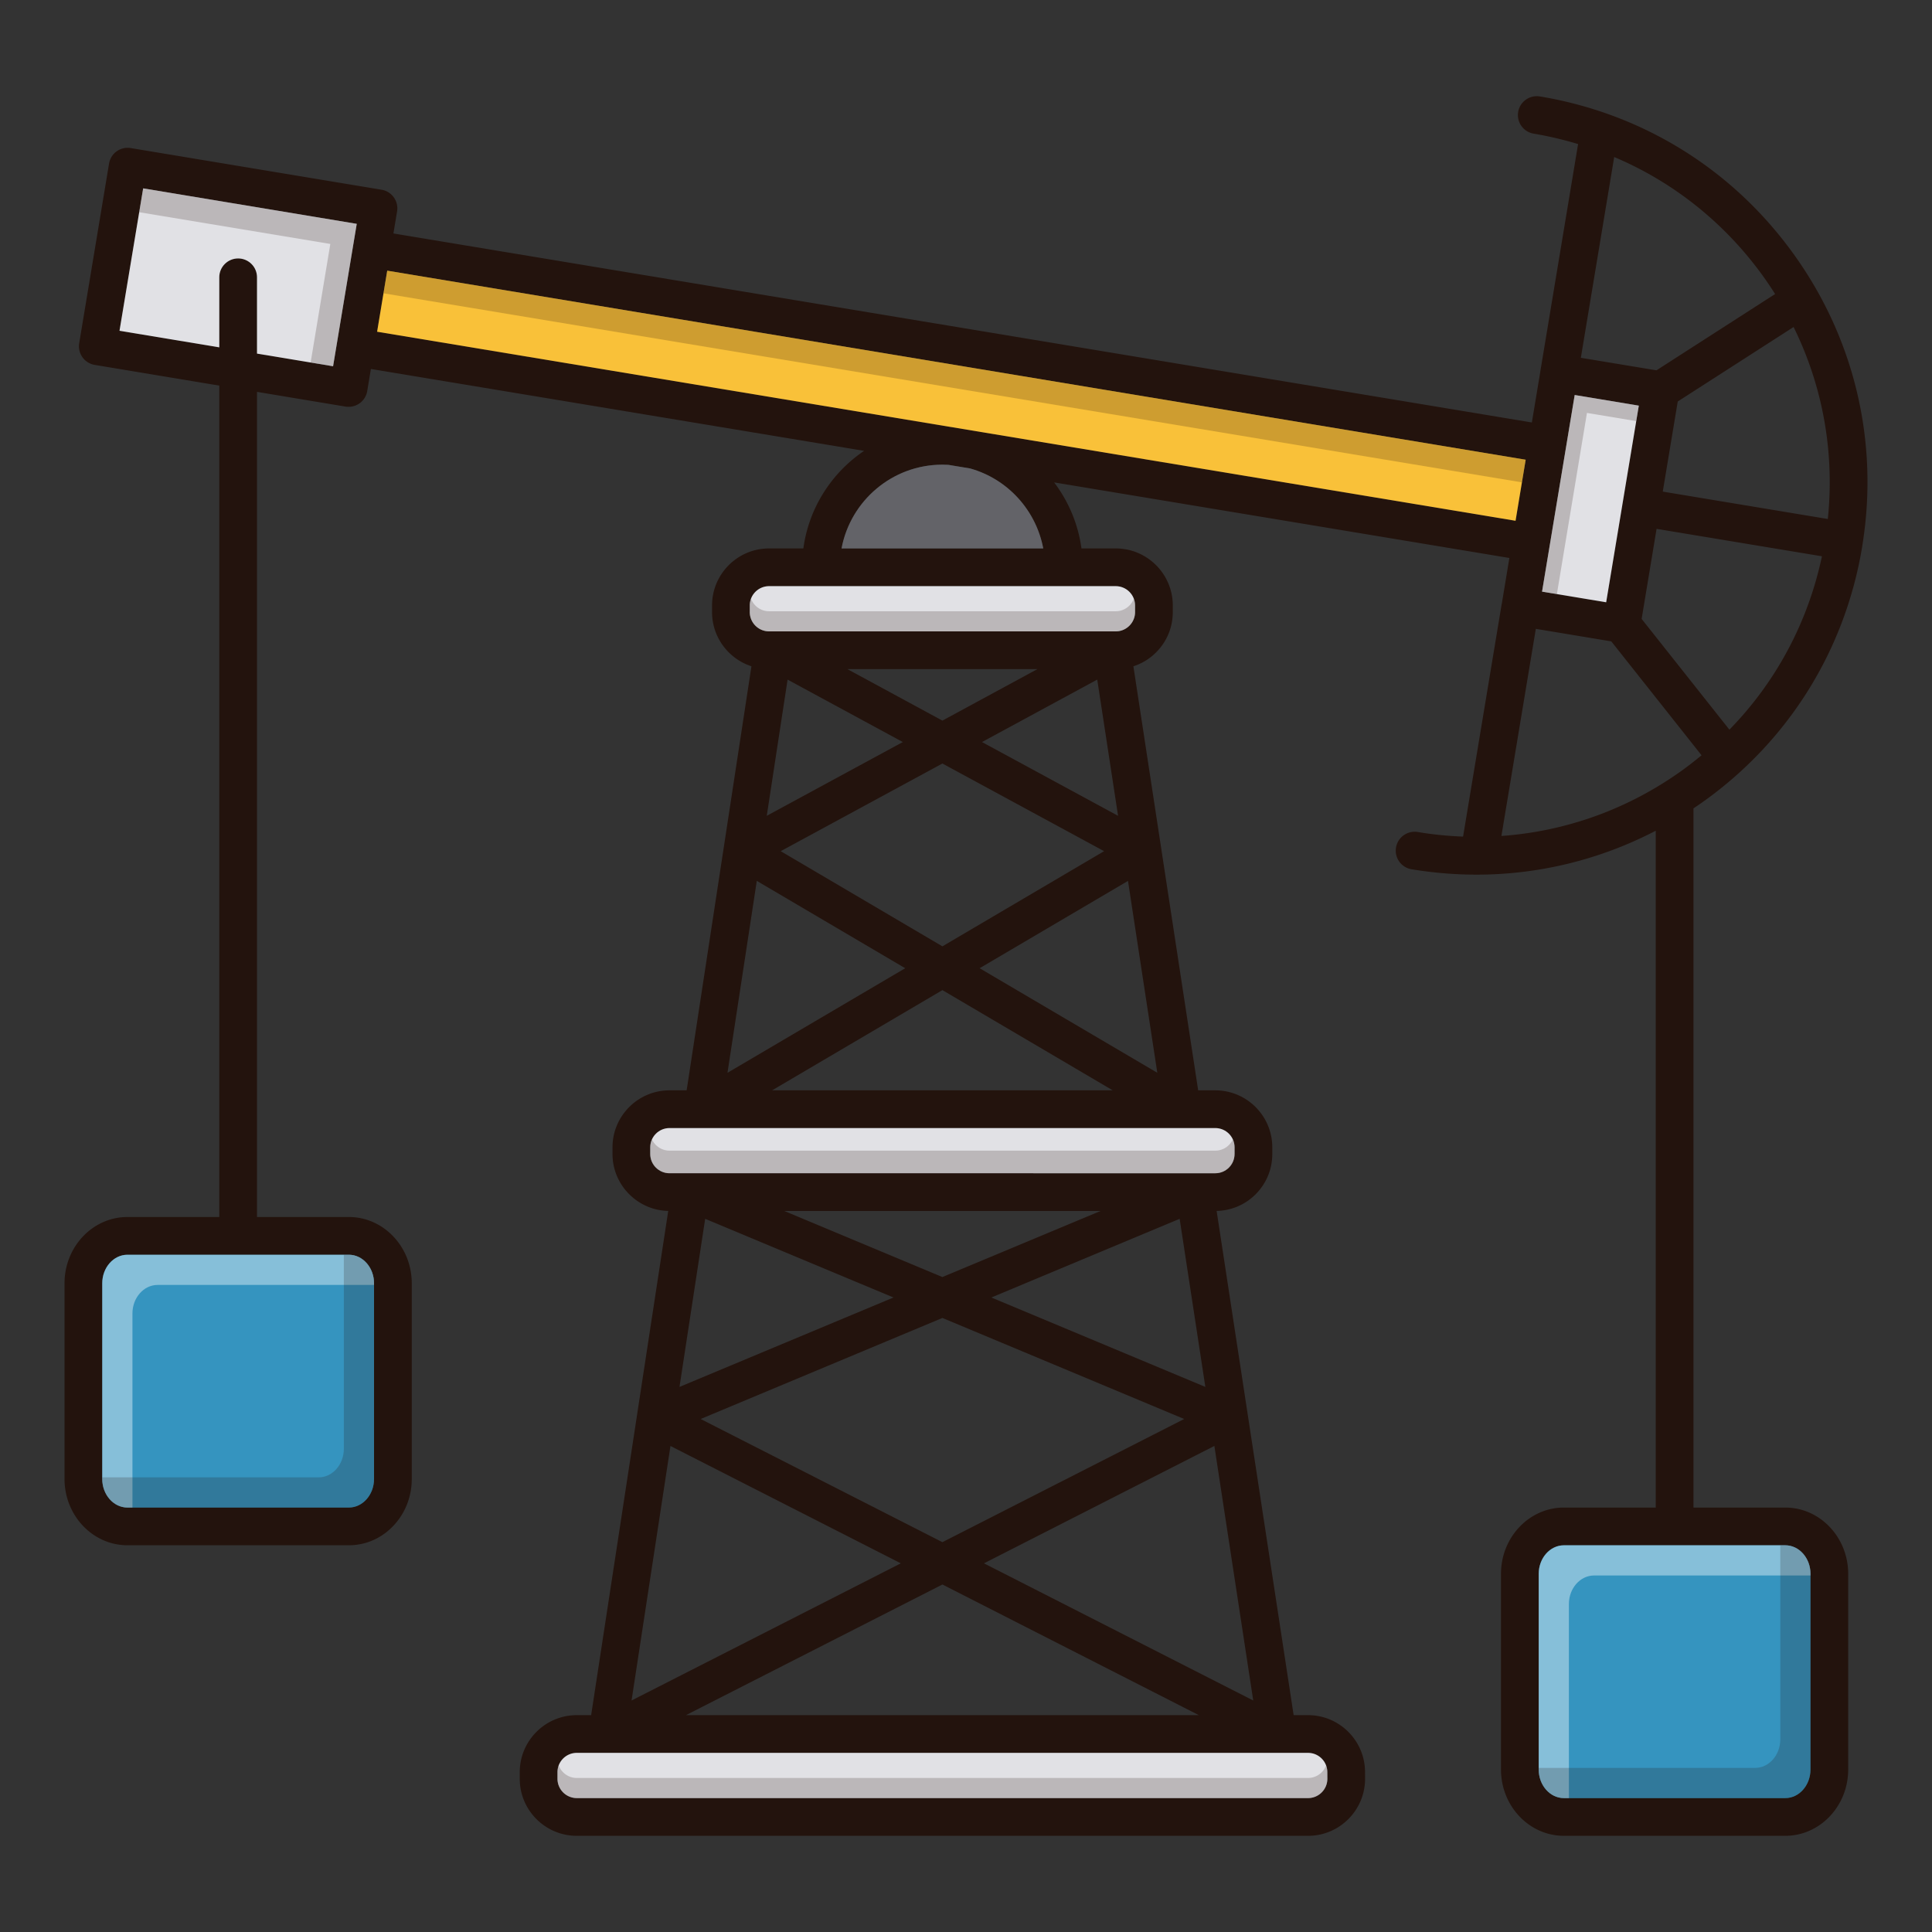 <?xml version="1.0" standalone="no"?><!DOCTYPE svg PUBLIC "-//W3C//DTD SVG 1.1//EN" "http://www.w3.org/Graphics/SVG/1.1/DTD/svg11.dtd"><svg t="1625811808946" class="icon" viewBox="0 0 1024 1024" version="1.1" xmlns="http://www.w3.org/2000/svg" p-id="39051" xmlns:xlink="http://www.w3.org/1999/xlink" width="200" height="200"><rect x="0" y="0" width="1024" height="1024" fill="#333333" stroke="none"/><defs><style type="text/css"></style></defs><path d="M951.02 135.16c-32.26-45.12-80.14-74.96-134.84-84.04a10.024 10.024 0 0 0-11.52 8.22 9.992 9.992 0 0 0 8.24 11.5c8.02 1.34 15.86 3.22 23.52 5.52l-19.92 119.9v0.1l-4.58 27.56-603.4-100.18 1.94-11.68c0.9-5.44-2.78-10.6-8.24-11.5L69.3 78.48c-2.62-0.44-5.3 0.18-7.46 1.72s-3.6 3.88-4.04 6.5l-15.82 95.2a9.994 9.994 0 0 0 8.22 11.5l66.02 10.98v440.66H67.54c-18.38 0-33.34 15.76-33.34 35.12v103.72c0 19.38 14.96 35.14 33.34 35.14h117.36c9.04 0 17.5-3.76 23.82-10.56 6.14-6.6 9.52-15.32 9.52-24.58v-103.72c0-19.36-14.96-35.12-33.34-35.12H136.22V207.7l46.9 7.8c0.56 0.08 1.1 0.12 1.64 0.12 2.08 0 4.12-0.64 5.82-1.86a10.02 10.02 0 0 0 4.06-6.5l1.94-11.7L458 238.96c-17.2 11.62-29.3 30.22-32.2 51.72h-18.18c-16.66 0-30.22 13.56-30.22 30.22v3.52c0 13.4 8.78 24.78 20.88 28.72l-34.34 224.76h-9.08c-16.66 0-30.22 13.54-30.22 30.22v3.5c0 16.44 13.2 29.82 29.54 30.2l-16.42 107.4v0.04l-24.44 159.8h-7.62c-16.66 0-30.22 13.56-30.22 30.22v3.52c0 16.66 13.56 30.22 30.22 30.22h387.6c16.66 0 30.22-13.56 30.22-30.24l-0.02-3.5c0-16.66-13.54-30.22-30.22-30.22h-7.62l-40.82-267.24c7.8-0.18 15.12-3.28 20.66-8.82 5.7-5.72 8.84-13.3 8.84-21.38v-3.5c0-16.68-13.54-30.22-30.22-30.22h-9.06l-19.62-128.42v-0.02l-14.72-96.32c4.48-1.44 8.6-3.92 12.02-7.36 5.72-5.7 8.86-13.3 8.86-21.36v-3.52c0-16.66-13.56-30.22-30.22-30.22h-18.18a74.484 74.484 0 0 0-14.5-35L800 295.74l-4.02 24.28-0.06 0.18-20.46 123.22c-8-0.3-16.02-1.1-24.04-2.44-5.44-0.88-10.6 2.78-11.5 8.24-0.92 5.44 2.78 10.6 8.22 11.5 11.5 1.9 23.02 2.86 34.46 2.86 33.12 0 65.54-7.96 94.98-23.28v358.74h-48.68c-18.38 0-33.34 15.76-33.34 35.12v103.72c0 19.38 14.96 35.14 33.34 35.14h117.34c18.38 0 33.34-15.76 33.34-35.14v-103.72c0-19.36-14.96-35.12-33.34-35.12h-48.66V428.46c1.78-1.2 3.58-2.42 5.34-3.68 45.1-32.24 74.96-80.14 84.04-134.84 0.08-0.48 0.14-0.98 0.22-1.46 0.02-0.06 0.04-0.12 0.06-0.2v-0.22c8.5-54.08-4.32-108.32-36.22-152.9zM184.9 665.04c7.34 0 13.34 6.78 13.34 15.12v103.72c0 8.34-5.98 15.14-13.34 15.14H67.54c-7.34 0-13.34-6.8-13.34-15.14v-103.72c0-8.34 6-15.12 13.34-15.12h117.36zM176.54 194.12l-40.32-6.7V146.98c0-5.52-4.48-10-10-10s-10 4.48-10 10v37.12l-52.88-8.78 12.54-75.48 113.2 18.8-12.54 75.48z m679.02-110.9c31.48 13.32 58.8 35.06 79.2 63.56 2.12 2.98 4.14 6 6.08 9.06l-62.88 40.44-40.08-6.64 17.68-106.42z m-20.94 126.14l33.98 5.64-8.64 52.02c0 0.04-0.02 0.08-0.04 0.12v0.14l-8.62 51.94-33.98-5.64 17.3-104.22z m-335.12 36.92c1.06 0 2.12 0.04 3.18 0.1l11.46 1.9c20.14 5.62 35.02 22.34 38.8 42.4h-106.9c4.72-25.24 26.88-44.4 53.46-44.4z m-98.38 220.6l78.66 46.3-94.2 55.42 15.54-101.72z m12.68-15.74l85.7-46.46 85.7 46.46-85.7 50.44-85.7-50.44z m175.96 126.76h-180.52l90.26-53.12 90.26 53.12z m-69.28-184.6l61.08-33.1 11.04 72.2-72.12-39.1z m-20.98-11.36l-50.36-27.3h100.72l-50.36 27.3z m-20.98 11.36L406.4 432.4l11.04-72.2 61.08 33.1zM355.36 766.4l122.1 62.2-142.72 72.7 20.62-134.9z m16-14.3l128.14-53.56 128.14 53.56-128.14 65.28-128.14-65.28z m264.04 156.96H363.58l135.92-69.24 135.9 69.24z m-109.96-221.36l99.8-41.7 13.62 89.1-113.42-47.4z m-25.94-10.84l-83.82-35.02h167.64l-83.82 35.02z m-25.94 10.84l-113.42 47.4 13.62-89.1 99.8 41.7z m203.52 241.36h16.2c5.64 0 10.22 4.58 10.22 10.24l0.02 3.5c0 5.62-4.6 10.22-10.22 10.22h-387.6a10.24 10.24 0 0 1-10.22-10.22v-3.52c0-5.64 4.58-10.22 10.22-10.22h371.38z m-12.84-27.76l-142.72-72.7 122.12-62.22 20.6 134.92z m-20.12-303.4c5.64 0 10.22 4.58 10.22 10.22v3.5c0 5.64-4.58 10.22-10.2 10.22H354.86c-5.64 0-10.22-4.58-10.22-10.22v-3.5c0-5.64 4.58-10.22 10.22-10.22h289.26zM613.4 568.6l-94.18-55.42 78.64-46.28 15.54 101.7z m-22.02-257.92a10.24 10.24 0 0 1 10.22 10.22v3.52c0 5.62-4.6 10.22-10.22 10.22h-183.76a10.24 10.24 0 0 1-10.22-10.22v-3.52c0-5.64 4.58-10.22 10.22-10.22h183.76zM199.88 175.82l5.36-32.36 603.4 100.2-5.36 32.36-603.4-100.2z m746.36 643.22c7.36 0 13.34 6.78 13.34 15.12v103.72c0 8.34-5.98 15.14-13.34 15.14h-117.34c-7.36 0-13.34-6.8-13.34-15.14v-103.72c0-8.34 5.98-15.12 13.34-15.12h117.34z m-54.96-410.52c-28.5 20.4-61.4 32.14-95.5 34.56l18.24-109.78 40 6.64 47.84 60.38a195.81 195.81 0 0 1-10.58 8.2z m25.34-21.78l-46.52-58.7 7.92-47.74 87.64 14.54c-7.4 35.04-24.38 66.66-49.04 91.9z m52.16-111.66l-87.48-14.52 7.94-47.76 61.4-39.48c15.5 31.46 21.8 66.5 18.14 101.76z" fill="#23130D" p-id="39052"></path><path d="M552.94 290.68h-106.9c4.72-25.24 26.88-44.4 53.46-44.4 1.06 0 2.12 0.04 3.18 0.1l11.46 1.9c20.14 5.62 35.02 22.34 38.8 42.4z" fill="#636368" p-id="39053"></path><path d="M601.6 320.9v3.52c0 5.62-4.6 10.22-10.22 10.22h-183.76a10.24 10.24 0 0 1-10.22-10.22v-3.52c0-5.64 4.58-10.22 10.22-10.22h183.76a10.24 10.24 0 0 1 10.22 10.22z" fill="#E1E1E5" p-id="39054"></path><path d="M601.6 320.9v3.52c0 5.62-4.6 10.22-10.22 10.22h-183.76a10.24 10.24 0 0 1-10.22-10.22v-3.52c0-1.26 0.22-2.46 0.66-3.58a10.214 10.214 0 0 0 9.56 6.66h183.76c4.36 0 8.12-2.78 9.56-6.66 0.42 1.12 0.66 2.32 0.66 3.58z" fill="#23130D" opacity=".2" p-id="39055"></path><path d="M654.34 608.12v3.5c0 5.64-4.58 10.22-10.2 10.22H354.86c-5.64 0-10.22-4.58-10.22-10.22v-3.5c0-5.64 4.58-10.22 10.22-10.22h289.26c5.64 0 10.22 4.58 10.22 10.22z" fill="#E1E1E5" p-id="39056"></path><path d="M654.34 608.12v3.5c0 5.64-4.58 10.22-10.2 10.22H354.86c-5.64 0-10.22-4.58-10.22-10.22v-3.5c0-1.5 0.32-2.94 0.92-4.22a10.238 10.238 0 0 0 9.3 5.96h289.28c4.12 0 7.66-2.44 9.28-5.96 0.6 1.28 0.92 2.72 0.92 4.22z" fill="#23130D" opacity=".2" p-id="39057"></path><path d="M703.52 942.8c0 5.62-4.6 10.22-10.22 10.22h-387.6a10.24 10.24 0 0 1-10.22-10.22v-3.52c0-5.64 4.58-10.22 10.22-10.22h387.58c5.64 0 10.22 4.58 10.22 10.24l0.02 3.5z" fill="#E1E1E5" p-id="39058"></path><path d="M703.52 942.8c0 5.62-4.6 10.22-10.22 10.22h-387.6a10.24 10.24 0 0 1-10.22-10.22v-3.52c0-1.26 0.22-2.46 0.66-3.56a10.224 10.224 0 0 0 9.56 6.64h387.6c4.36 0 8.1-2.76 9.56-6.62 0.42 1.1 0.64 2.3 0.64 3.56l0.02 3.5z" fill="#23130D" opacity=".2" p-id="39059"></path><path d="M189.08 118.64l-12.54 75.48-40.32-6.7V146.98c0-5.52-4.48-10-10-10s-10 4.48-10 10v37.12l-52.88-8.78 12.54-75.48 113.2 18.8z" fill="#E1E1E5" p-id="39060"></path><path d="M189.08 118.64l-12.54 75.48-11.9-1.98 10.44-62.84-101.3-16.82 2.1-12.64z" fill="#23130D" opacity=".2" p-id="39061"></path><path d="M808.64 243.66l-5.36 32.36-603.4-100.2 5.36-32.36z" fill="#F9C139" p-id="39062"></path><path d="M808.64 243.66l-5.36 32.36h-0.02l3.38-20.36-603.38-100.2 1.98-12z" fill="#23130D" opacity=".2" p-id="39063"></path><path d="M868.6 215l-8.64 52.02c0 0.04-0.02 0.08-0.04 0.12v0.14l-8.62 51.94-33.98-5.64 17.3-104.22 33.98 5.64z" fill="#E1E1E5" p-id="39064"></path><path d="M868.6 215l-1.36 8.2-26.12-4.34-15.94 96.02-7.86-1.3 17.3-104.22z" fill="#23130D" opacity=".2" p-id="39065"></path><path d="M959.58 834.16v103.72c0 8.34-5.98 15.14-13.34 15.14h-117.34c-7.36 0-13.34-6.8-13.34-15.14v-103.72c0-8.34 5.98-15.12 13.34-15.12h117.34c7.36 0 13.34 6.78 13.34 15.12zM198.24 680.16v103.72c0 8.34-5.98 15.14-13.34 15.14H67.54c-7.34 0-13.34-6.8-13.34-15.14v-103.72c0-8.34 6-15.12 13.34-15.12h117.36c7.34 0 13.34 6.78 13.34 15.12z" fill="#3594BF" p-id="39066"></path><path d="M198.24 680.16v0.88H83.54c-7.34 0-13.34 6.78-13.34 15.12v102.86h-2.66c-7.34 0-13.34-6.8-13.34-15.14v-103.72c0-8.34 6-15.12 13.34-15.12h117.36c7.34 0 13.34 6.78 13.34 15.12z" fill="#FFFFFF" opacity=".4" p-id="39067"></path><path d="M198.24 680.16v103.72c0 8.34-5.98 15.14-13.34 15.14H67.54c-7.34 0-13.34-6.8-13.34-15.14v-0.86h114.7c7.36 0 13.34-6.8 13.34-15.14v-102.84h2.66c7.34 0 13.34 6.78 13.34 15.12z" fill="#23130D" opacity=".2" p-id="39068"></path><path d="M959.59 834.16v0.88h-114.7c-7.34 0-13.34 6.78-13.34 15.12v102.86h-2.66c-7.34 0-13.34-6.8-13.34-15.14v-103.72c0-8.34 6-15.12 13.34-15.12h117.36c7.34 0 13.34 6.78 13.34 15.12z" fill="#FFFFFF" opacity=".4" p-id="39069"></path><path d="M959.59 834.16v103.72c0 8.34-5.98 15.14-13.34 15.14h-117.36c-7.34 0-13.34-6.8-13.34-15.14v-0.86h114.7c7.36 0 13.34-6.8 13.34-15.14v-102.84h2.66c7.34 0 13.34 6.78 13.34 15.12z" fill="#23130D" opacity=".2" p-id="39070"></path></svg>